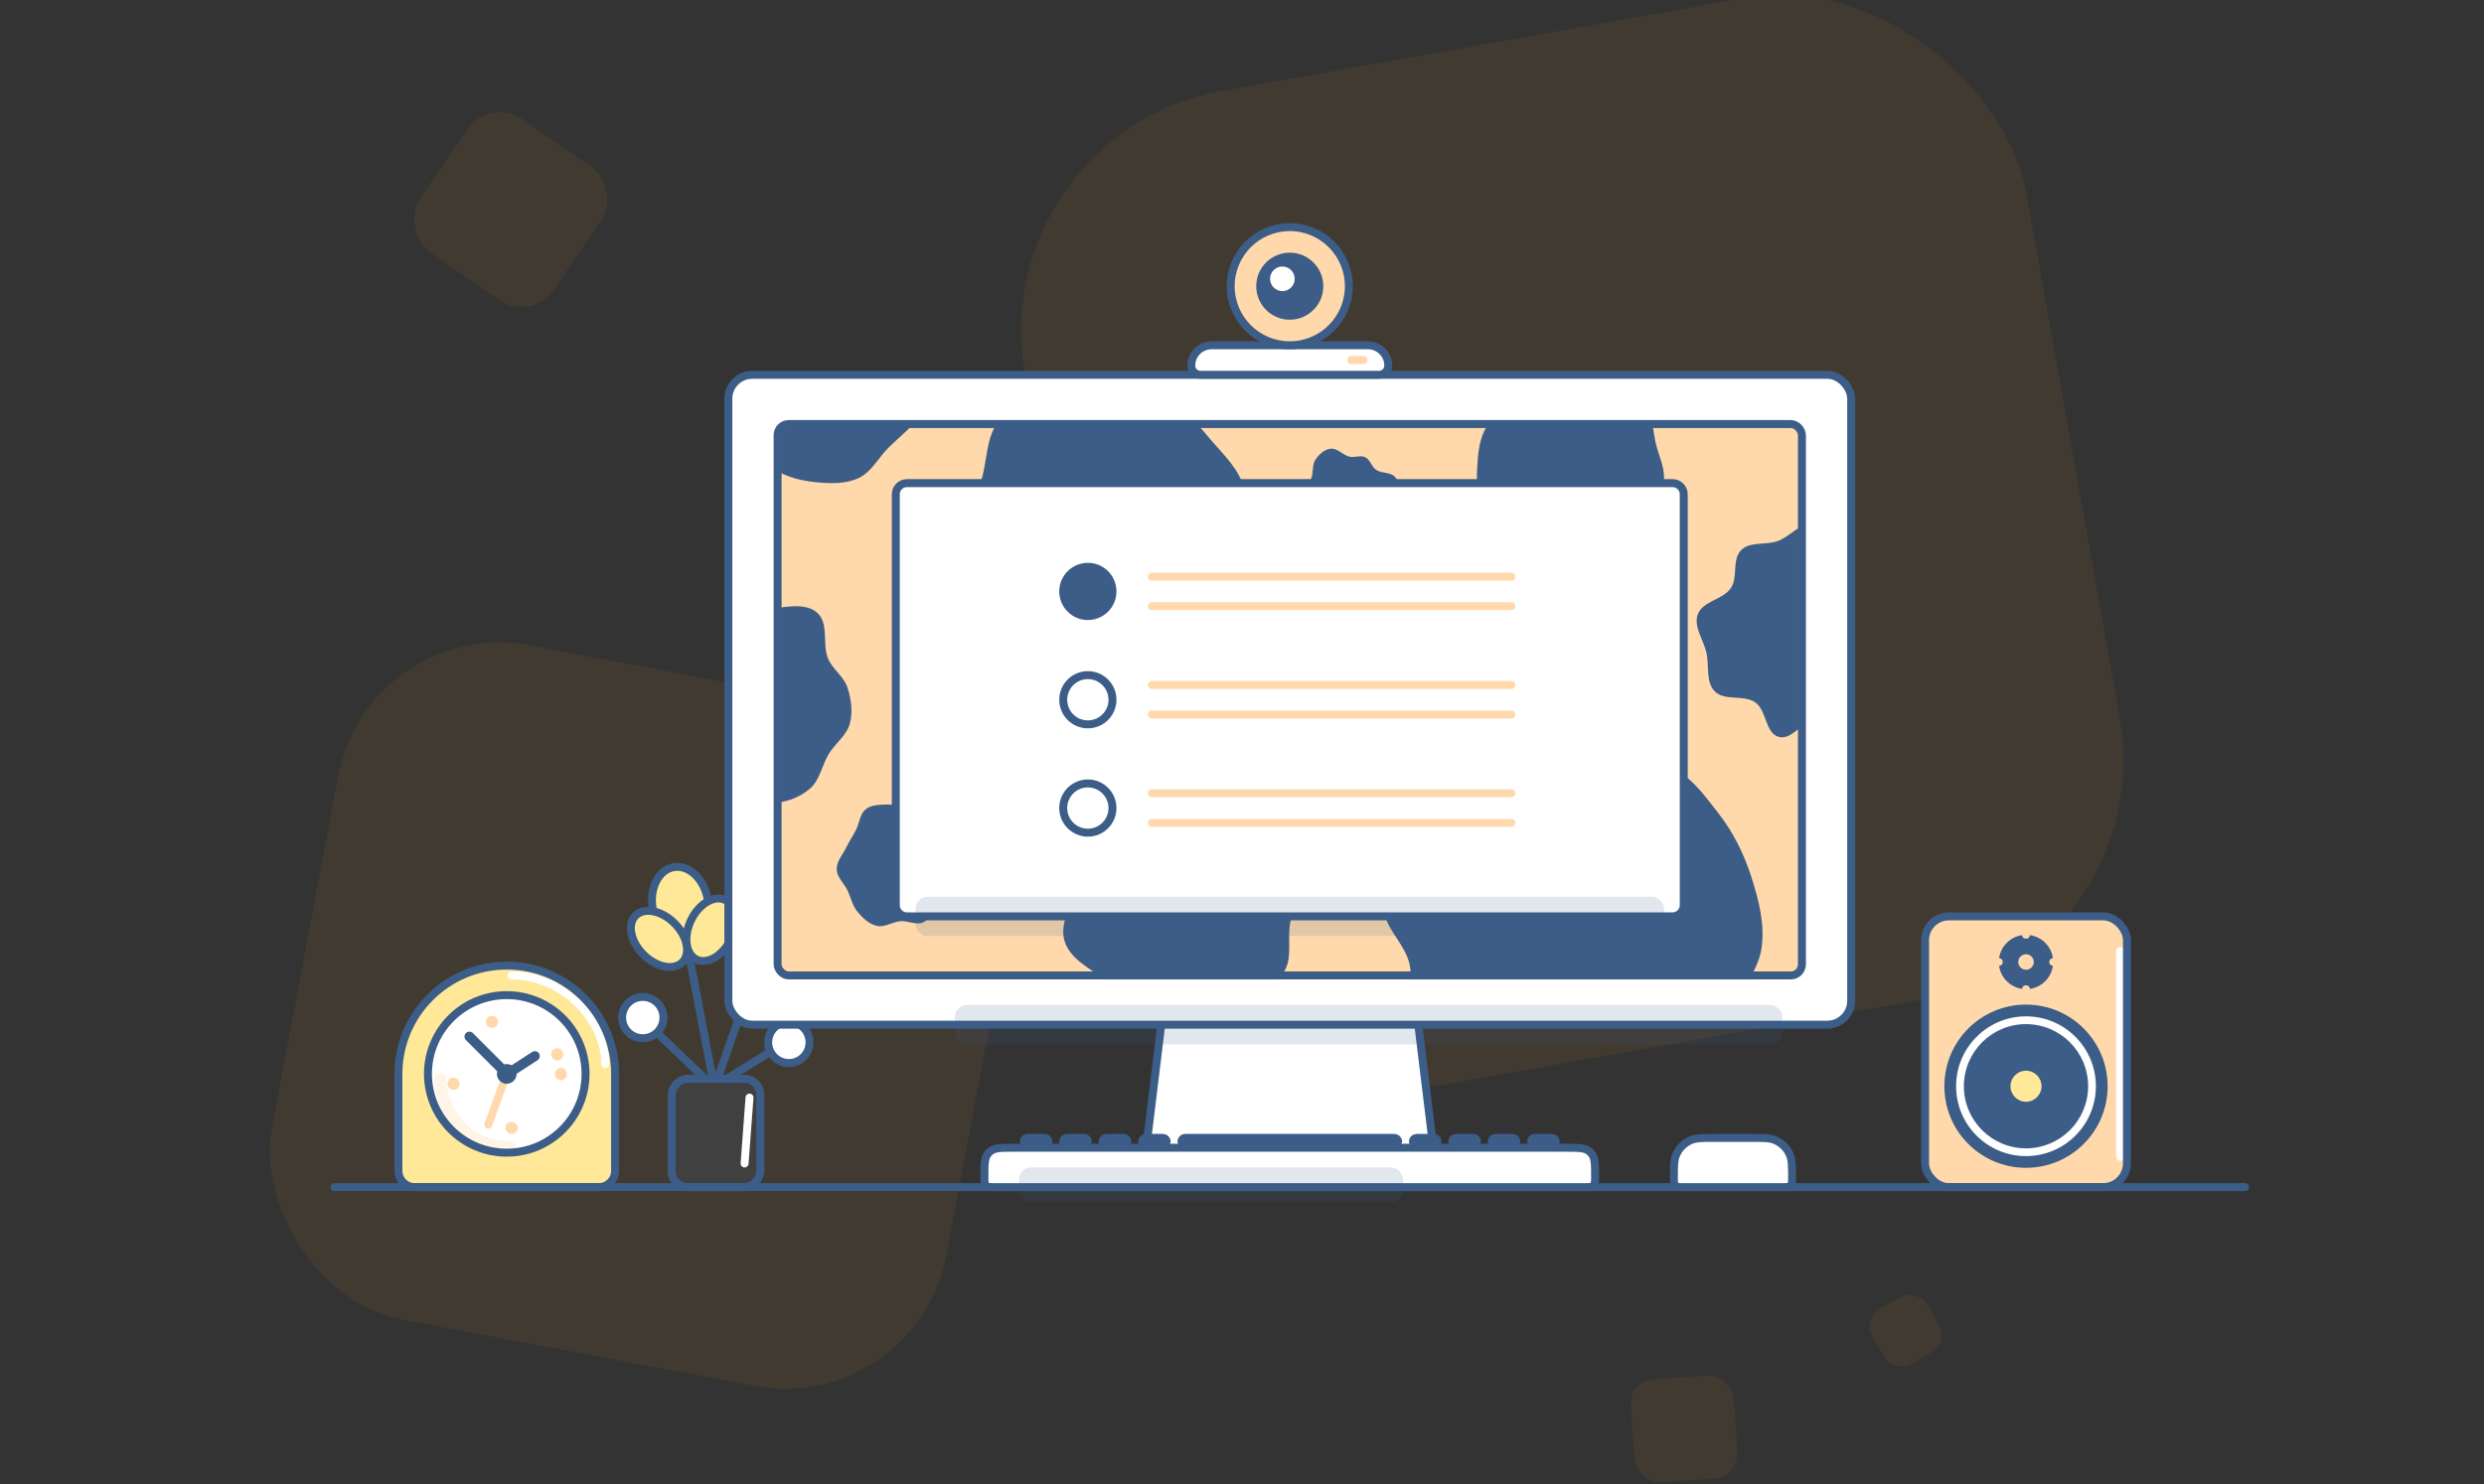 <svg width="624" height="373" viewBox="0 0 624 373" fill="none" xmlns="http://www.w3.org/2000/svg"><rect x="0" y="0" width="624" height="373" fill="#333333" stroke="none"/><rect opacity="0.07" x="246.766" y="33.562" width="255.604" height="255.604" rx="61.128" transform="rotate(-10.094 246.766 33.562)" fill="#FF9600"/><rect opacity="0.07" x="92.555" y="154.52" width="172.451" height="172.451" rx="41.242" transform="rotate(10.661 92.555 154.52)" fill="#FF9600"/><rect opacity="0.07" x="123.015" y="24.363" width="40.693" height="40.693" rx="9.732" transform="rotate(34.477 123.015 24.363)" fill="#FF9600"/><rect opacity="0.07" x="409.234" y="346.961" width="25.968" height="25.968" rx="6.21" transform="rotate(-3.811 409.234 346.961)" fill="#FF9600"/><rect opacity="0.07" x="467.848" y="331.387" width="15.968" height="15.968" rx="5" transform="rotate(-29.549 467.848 331.387)" fill="#FF9600"/><rect x="483.589" y="230.266" width="50.722" height="68.041" rx="6" fill="#FFD9AB"/><path d="M532.605 238.98V290.687" stroke="white" stroke-width="2" stroke-linecap="round"/><rect x="483.589" y="230.266" width="50.722" height="68.041" rx="6" stroke="#3C5D87" stroke-width="2" stroke-linecap="round" stroke-linejoin="round"/><circle cx="508.948" cy="272.946" r="19.508" fill="#3C5D87" stroke="#3C5D87" stroke-width="2"/><circle cx="508.945" cy="272.948" r="17.558" fill="white"/><circle cx="508.946" cy="272.95" r="15.607" fill="#3C5D87"/><circle cx="508.945" cy="272.949" r="3.902" fill="#FFE999"/><circle cx="508.948" cy="241.734" r="6.828" fill="#3C5D87"/><circle cx="508.947" cy="234.905" r="0.975" fill="#FFD9AB"/><circle cx="502.118" cy="241.733" r="0.975" fill="#FFD9AB"/><circle cx="515.775" cy="241.733" r="0.975" fill="#FFD9AB"/><circle cx="508.947" cy="248.561" r="0.975" fill="#FFD9AB"/><circle cx="508.944" cy="241.736" r="4.877" fill="#3C5D87"/><circle cx="508.947" cy="241.732" r="1.951" fill="#FFD9AB"/><ellipse cx="170.883" cy="227.205" rx="7.017" ry="9.452" transform="rotate(-10.3 170.883 227.205)" fill="#FFE999" stroke="#3C5D87" stroke-width="2" stroke-linecap="round" stroke-linejoin="round"/><path d="M162.859 257.426L176.781 270.768" stroke="#3C5D87" stroke-width="2" stroke-linecap="round"/><path d="M172.205 235.27L179.042 271.087" stroke="#3C5D87" stroke-width="2" stroke-linecap="round"/><path d="M187.438 250.504L180.265 271.088" stroke="#3C5D87" stroke-width="2" stroke-linecap="round"/><path d="M194.016 264.008L182.966 270.833" stroke="#3C5D87" stroke-width="2" stroke-linecap="round"/><circle cx="198.172" cy="261.927" r="5.193" fill="white" stroke="#3C5D87" stroke-width="2" stroke-linecap="round" stroke-linejoin="round"/><circle cx="161.475" cy="255.697" r="5.193" fill="white" stroke="#3C5D87" stroke-width="2" stroke-linecap="round" stroke-linejoin="round"/><circle cx="189.169" cy="247.388" r="5.193" fill="white" stroke="#3C5D87" stroke-width="2" stroke-linecap="round" stroke-linejoin="round"/><ellipse cx="165.541" cy="235.937" rx="5.539" ry="8.309" transform="rotate(-44.985 165.541 235.937)" fill="#FFE999" stroke="#3C5D87" stroke-width="2" stroke-linecap="round" stroke-linejoin="round"/><ellipse cx="178.583" cy="233.631" rx="5.539" ry="8.309" transform="rotate(25.679 178.583 233.631)" fill="#FFE999" stroke="#3C5D87" stroke-width="2" stroke-linecap="round" stroke-linejoin="round"/><rect opacity="0.2" width="22.268" height="27.216" rx="4" transform="matrix(-1 0 0 1 190.995 271.09)" fill="#3C5D87"/><line x1="188.283" y1="275.801" x2="187.046" y2="292.357" stroke="white" stroke-width="2" stroke-linecap="round"/><rect width="22.268" height="27.216" rx="4" transform="matrix(-1 0 0 1 190.995 271.09)" stroke="#3C5D87" stroke-width="2" stroke-linecap="round" stroke-linejoin="round"/><path d="M100.083 269.853C100.083 254.822 112.268 242.637 127.299 242.637C142.331 242.637 154.516 254.822 154.516 269.853V295.156C154.516 296.896 153.105 298.307 151.365 298.307H103.234C101.494 298.307 100.083 296.896 100.083 295.156V269.853Z" fill="#FFE999"/><path d="M152.042 267.379C152.042 256.022 141.316 245.111 128.536 245.111" stroke="white" stroke-width="2" stroke-linecap="round"/><path d="M100.083 269.853C100.083 254.822 112.268 242.637 127.299 242.637V242.637C142.331 242.637 154.516 254.822 154.516 269.853V294.183C154.516 296.461 152.67 298.307 150.392 298.307H104.207C101.929 298.307 100.083 296.461 100.083 294.183V269.853Z" stroke="#3C5D87" stroke-width="2" stroke-linecap="round" stroke-linejoin="round"/><circle cx="127.299" cy="269.852" r="19.794" fill="white"/><path opacity="0.3" d="M110.627 271.09C110.627 278.449 116.514 288.26 128.043 288.26" stroke="#FFD9AB" stroke-width="3" stroke-linecap="round"/><circle cx="127.299" cy="269.852" r="19.794" stroke="#3C5D87" stroke-width="2" stroke-linecap="round" stroke-linejoin="round"/><circle cx="127.299" cy="269.854" r="13.608" stroke="#FFD9AB" stroke-width="3" stroke-linecap="round" stroke-linejoin="round" stroke-dasharray="0.1 20"/><path d="M127.301 269.852L122.651 282.607" stroke="#FFD9AB" stroke-width="2" stroke-linecap="round"/><circle cx="127.299" cy="269.853" r="2.474" fill="#3C5D87"/><path d="M117.04 261.344C116.557 260.86 116.557 260.077 117.04 259.594C117.523 259.111 118.307 259.111 118.79 259.594L128.413 269.217L126.663 270.967L117.04 261.344Z" fill="#3C5D87"/><path d="M133.684 264.34C134.257 263.969 135.023 264.133 135.394 264.706C135.766 265.28 135.602 266.046 135.029 266.417L128.222 270.825L126.877 268.748L133.684 264.34Z" fill="#3C5D87"/><path d="M305.143 147.367C305.315 145.962 306.507 144.906 307.923 144.906H340.077C341.493 144.906 342.686 145.962 342.857 147.367L360.731 293.932C360.934 295.601 359.632 297.071 357.951 297.071H290.049C288.368 297.071 287.066 295.601 287.269 293.932L305.143 147.367Z" fill="white" stroke="#3C5D87" stroke-width="2"/><path d="M84 298.309L564 298.309" stroke="#3C5D87" stroke-width="2" stroke-linecap="round"/><rect x="182.969" y="94.184" width="282.062" height="163.299" rx="6" fill="white" stroke="#3C5D87" stroke-width="2"/><rect opacity="0.15" x="239.876" y="252.535" width="207.835" height="9.897" rx="3" fill="#3C5D87"/><rect x="195.34" y="106.555" width="257.32" height="138.557" rx="2.8" fill="#FFD9AB"/><mask id="mask0_1016_200544" style="mask-type:alpha" maskUnits="userSpaceOnUse" x="195" y="106" width="258" height="140"><rect x="195.341" y="106.555" width="257.32" height="138.557" rx="2.8" fill="#FFD9AB"/></mask><g mask="url(#mask0_1016_200544)"><path d="M214.897 62.373C218.51 63.506 222.559 64.611 224.865 67.602C227.246 70.69 226.267 75.196 227.602 78.854C228.659 81.749 230.466 84.226 231.923 86.943C233.754 90.357 237.723 93.235 237.382 97.09C237.051 100.833 232.813 102.962 230.263 105.732C228.043 108.143 225.549 110.169 223.218 112.474C220.661 115.003 218.977 118.557 215.727 120.108C212.457 121.67 208.603 121.517 204.992 121.175C201.412 120.836 197.845 119.935 194.746 118.12C191.72 116.348 189.828 113.257 187.311 110.82C184.716 108.308 180.844 106.761 179.543 103.398C178.237 100.026 180.52 96.281 180.285 92.674C180.039 88.903 177.482 85.367 178.124 81.642C178.768 77.907 181.375 74.795 183.86 71.924C186.352 69.046 189.364 66.684 192.69 64.817C196.058 62.927 199.656 61.325 203.5 60.902C207.34 60.479 211.212 61.217 214.897 62.373Z" fill="#3C5D87"/><path d="M342.739 144.934C345.556 145.235 347.163 148.387 349.523 149.966C351.484 151.278 353.783 151.979 355.573 153.519C357.394 155.086 358.664 157.128 360.095 159.062C361.724 161.266 364.074 163.133 364.666 165.815C365.256 168.489 364.066 171.211 363.361 173.857C362.645 176.541 362.279 179.5 360.459 181.59C358.641 183.677 355.715 184.286 353.23 185.49C350.903 186.618 348.617 187.712 346.162 188.52C343.486 189.401 340.73 191.269 338.021 190.496C335.255 189.707 333.807 186.647 331.928 184.457C330.358 182.628 329.308 180.472 327.803 178.589C326.241 176.636 324.057 175.245 322.822 173.067C321.476 170.693 320.203 168.078 320.294 165.346C320.385 162.607 321.457 159.779 323.331 157.79C325.208 155.796 328.52 155.999 330.68 154.319C332.666 152.774 333.355 149.993 335.341 148.447C337.517 146.754 340.004 144.641 342.739 144.934Z" fill="#3C5D87"/><path d="M227.784 202.864C229.807 202.841 231.868 201.247 233.747 202.027C235.549 202.776 236.043 205.223 237.258 206.799C238.472 208.373 240.446 209.45 240.97 211.394C241.496 213.345 240.431 215.357 240.103 217.355C239.801 219.199 239.912 221.153 239.096 222.82C238.287 224.475 236.6 225.414 235.46 226.843C234.207 228.415 233.758 230.845 231.99 231.732C230.241 232.609 228.157 231.325 226.221 231.478C224.198 231.639 222.278 233.096 220.293 232.659C218.322 232.224 216.694 230.678 215.38 229.088C214.112 227.555 213.743 225.475 212.862 223.671C211.997 221.901 210.244 220.447 210.187 218.461C210.13 216.444 211.68 214.788 212.558 212.989C213.311 211.446 214.253 210.062 215.03 208.533C215.898 206.828 215.996 204.575 217.448 203.376C218.88 202.193 220.93 202.242 222.756 202.151C224.46 202.067 226.078 202.883 227.784 202.864Z" fill="#3C5D87"/><path d="M479.185 148.903C480.99 151.767 478.829 155.547 478.563 158.905C478.315 162.026 478.711 165.231 477.656 168.17C476.6 171.112 474.398 173.415 472.475 175.872C470.48 178.421 469.13 182.074 466.031 183.022C462.775 184.018 459.469 180.515 456.078 180.889C452.654 181.267 450.107 186.107 446.784 185.146C443.436 184.178 443.819 178.549 440.973 176.52C438.069 174.449 433.275 176.267 430.768 173.726C428.43 171.357 429.398 167.314 428.686 164.07C427.967 160.794 425.34 157.456 426.513 154.334C427.766 150.997 432.816 150.722 434.807 147.773C436.657 145.033 435.037 140.591 437.37 138.251C439.618 135.995 443.579 137.034 446.581 135.958C449.748 134.823 452.295 131.183 455.634 131.706C459.066 132.244 460.828 136.234 463.398 138.595C465.452 140.482 467.052 142.816 469.386 144.34C472.432 146.329 477.245 145.823 479.185 148.903Z" fill="#3C5D87"/><path d="M399.223 195.916C405.617 195.349 411.752 190.628 417.964 192.253C423.925 193.812 427.925 199.542 431.725 204.416C435.467 209.217 438.164 214.724 440.012 220.535C441.84 226.283 443.398 232.343 442.503 238.311C441.625 244.171 437.178 248.732 434.961 254.222C432.707 259.803 432.834 266.377 429.227 271.187C425.57 276.065 420.274 279.954 414.427 281.611C408.637 283.251 402.546 281.157 396.573 280.441C391.262 279.805 386.226 278.263 380.919 277.596C374.655 276.809 367.512 279.549 362.197 276.122C357.025 272.787 354.977 265.945 353.537 259.939C352.183 254.298 355.167 248.407 354.178 242.69C353.164 236.826 346.254 231.997 347.705 226.227C349.174 220.386 357.325 219.132 361.249 214.579C364.679 210.6 365.307 204.576 369.3 201.169C373.329 197.732 378.675 196.185 383.879 195.272C388.966 194.379 394.08 196.371 399.223 195.916Z" fill="#3C5D87"/><path d="M278.764 98.085C283.685 98.626 288.807 98.3 293.26 100.479C297.737 102.67 300.916 106.714 304.162 110.516C307.471 114.391 311.52 118.097 312.573 123.098C313.623 128.081 311.644 133.181 309.946 137.979C308.405 142.331 305.206 145.724 303.112 149.834C300.795 154.383 301.251 161.055 296.874 163.643C292.431 166.271 286.743 161.941 281.625 162.542C276.758 163.113 272.608 167.976 267.793 167.056C263.038 166.147 260.699 160.626 256.761 157.79C252.57 154.772 246.597 154.045 243.734 149.729C240.88 145.426 240.869 139.714 241.352 134.561C241.812 129.66 244.916 125.56 246.441 120.883C248.04 115.975 247.609 110.328 250.615 106.143C253.696 101.852 258.386 98.651 263.443 97.203C268.418 95.779 273.622 97.52 278.764 98.085Z" fill="#3C5D87"/><path d="M303.573 194.441C308.092 194.258 312.855 194.48 316.801 196.714C320.793 198.973 323.843 202.818 325.778 207.009C327.645 211.053 327.903 215.668 327.609 220.122C327.343 224.173 324.999 227.682 324.155 231.652C323.259 235.863 324.855 240.755 322.461 244.319C320.086 247.854 315.243 248.497 311.503 250.488C307.698 252.515 304.376 256.048 300.08 256.238C295.783 256.428 292.129 253.294 288.203 251.52C284.421 249.812 280.598 248.358 277.233 245.915C273.516 243.217 268.744 240.859 267.418 236.432C266.076 231.954 269.262 227.416 270.327 222.862C271.244 218.938 271.39 214.822 273.298 211.281C275.191 207.766 278.065 204.91 281.266 202.556C284.401 200.251 288.081 199.054 291.729 197.727C295.624 196.31 299.437 194.608 303.573 194.441Z" fill="#3C5D87"/><path d="M397.502 90.934C401.005 91.353 404.534 92.228 407.443 94.236C410.267 96.184 412.29 99.111 413.817 102.193C415.225 105.033 415.224 108.273 415.934 111.365C416.635 114.423 418.204 117.31 418.003 120.442C417.796 123.678 416.659 126.869 414.772 129.498C412.898 132.107 409.795 133.376 407.284 135.372C404.495 137.59 402.449 140.964 399.046 142C395.597 143.049 391.895 141.96 388.39 141.121C384.781 140.256 381.033 139.375 378.173 137C375.303 134.617 373.44 131.193 372.19 127.669C370.99 124.289 370.88 120.657 371.105 117.075C371.318 113.665 371.644 110.101 373.471 107.22C375.242 104.426 379.021 103.678 381.185 101.18C383.605 98.385 383.723 93.736 386.849 91.773C389.904 89.855 393.926 90.507 397.502 90.934Z" fill="#3C5D87"/><path d="M194.71 152.867C198.296 152.314 202.768 151.597 205.406 154.09C208.249 156.775 206.528 161.777 207.983 165.408C209.085 168.157 211.933 169.902 212.867 172.713C213.845 175.652 214.292 178.9 213.464 181.885C212.641 184.851 209.859 186.756 208.246 189.376C206.465 192.27 205.99 196.013 203.409 198.221C200.759 200.487 197.194 201.743 193.709 201.81C190.261 201.876 186.815 200.58 183.995 198.594C181.36 196.737 180.21 193.505 178.267 190.932C176.6 188.723 174.716 186.775 173.285 184.406C171.701 181.787 169.528 179.268 169.37 176.21C169.212 173.141 171.117 170.4 172.419 167.616C173.724 164.826 174.65 161.65 177.072 159.747C179.483 157.853 182.925 158.234 185.781 157.12C188.886 155.909 191.417 153.376 194.71 152.867Z" fill="#3C5D87"/><path d="M338.943 114.741C340.268 115.07 341.762 114.302 342.991 114.907C344.224 115.514 344.531 117.29 345.677 118.057C347.149 119.042 349.446 118.563 350.554 119.968C351.568 121.254 351.14 123.219 351.053 124.876C350.971 126.458 350.833 128.109 350.055 129.475C349.296 130.808 347.772 131.419 346.709 132.508C345.74 133.502 345.243 135.019 344.026 135.658C342.808 136.296 341.345 135.988 339.98 136.036C338.71 136.081 337.472 135.962 336.202 135.932C334.709 135.897 332.991 136.718 331.762 135.842C330.529 134.963 330.818 132.925 330.086 131.574C329.423 130.348 328.231 129.511 327.648 128.242C327.018 126.873 326.231 125.358 326.546 123.877C326.867 122.373 328.689 121.704 329.335 120.316C330.023 118.835 329.524 116.918 330.416 115.559C331.311 114.197 332.713 112.905 334.299 112.753C335.982 112.591 337.3 114.334 338.943 114.741Z" fill="#3C5D87"/><path d="M244.493 169.75C245.176 170.931 246.765 171.474 247.183 172.779C247.602 174.088 246.536 175.541 246.78 176.899C247.093 178.642 249.032 179.962 248.79 181.735C248.568 183.358 246.856 184.415 245.604 185.502C244.407 186.541 243.123 187.587 241.6 187.976C240.114 188.355 238.616 187.681 237.094 187.673C235.706 187.665 234.269 188.361 232.964 187.927C231.659 187.494 230.865 186.227 229.883 185.278C228.97 184.394 228.196 183.421 227.336 182.486C226.325 181.387 224.541 180.72 224.319 179.227C224.095 177.729 225.763 176.523 226.228 175.058C226.65 173.73 226.425 172.291 226.934 170.99C227.482 169.586 228.026 167.969 229.311 167.168C230.617 166.354 232.363 167.201 233.81 166.703C235.354 166.171 236.387 164.481 237.985 164.179C239.587 163.877 241.49 163.991 242.701 165.027C243.985 166.126 243.645 168.284 244.493 169.75Z" fill="#3C5D87"/><path d="M394.65 163.624C395.915 163.112 396.674 161.614 398.025 161.382C399.379 161.15 400.67 162.408 402.048 162.356C403.818 162.289 405.396 160.553 407.118 161.04C408.693 161.486 409.501 163.328 410.403 164.72C411.265 166.05 412.122 167.468 412.294 169.029C412.463 170.554 411.587 171.944 411.366 173.449C411.165 174.822 411.653 176.343 411.042 177.574C410.431 178.806 409.066 179.415 407.989 180.255C406.987 181.037 405.915 181.667 404.869 182.389C403.64 183.236 402.731 184.91 401.221 184.922C399.707 184.934 398.745 183.115 397.36 182.45C396.103 181.847 394.647 181.869 393.43 181.184C392.116 180.445 390.59 179.681 389.976 178.297C389.352 176.891 390.435 175.28 390.143 173.777C389.831 172.174 388.302 170.915 388.226 169.291C388.151 167.663 388.528 165.794 389.723 164.74C390.99 163.621 393.08 164.259 394.65 163.624Z" fill="#3C5D87"/></g><rect x="195.34" y="106.555" width="257.32" height="138.557" rx="2.8" stroke="#3C5D87" stroke-width="2"/><path d="M225.031 124.198C225.031 122.652 226.285 121.398 227.831 121.398H420.169C421.715 121.398 422.969 122.652 422.969 124.198V227.464C422.969 229.011 421.715 230.264 420.169 230.264H227.831C226.285 230.264 225.031 229.011 225.031 227.464V124.198Z" fill="white" stroke="#3C5D87" stroke-width="2"/><rect opacity="0.15" x="229.979" y="225.316" width="188.041" height="9.897" rx="3" fill="#3C5D87"/><circle cx="273.277" cy="148.615" r="6.186" fill="#3C5D87" stroke="#3C5D87" stroke-width="2"/><path d="M289.36 144.902H379.669" stroke="#FFD9AB" stroke-width="2" stroke-linecap="round" stroke-linejoin="round"/><path d="M289.36 152.328H379.669" stroke="#FFD9AB" stroke-width="2" stroke-linecap="round" stroke-linejoin="round"/><circle cx="273.277" cy="175.834" r="6.186" fill="white" stroke="#3C5D87" stroke-width="2"/><path d="M289.36 172.121H379.669" stroke="#FFD9AB" stroke-width="2" stroke-linecap="round" stroke-linejoin="round"/><path d="M289.36 179.547H379.669" stroke="#FFD9AB" stroke-width="2" stroke-linecap="round" stroke-linejoin="round"/><circle cx="273.277" cy="203.049" r="6.186" fill="white" stroke="#3C5D87" stroke-width="2"/><path d="M289.36 199.336H379.669" stroke="#FFD9AB" stroke-width="2" stroke-linecap="round" stroke-linejoin="round"/><path d="M289.36 206.762H379.669" stroke="#FFD9AB" stroke-width="2" stroke-linecap="round" stroke-linejoin="round"/><path d="M299.258 91.865C299.258 89.046 301.542 86.762 304.361 86.762H343.639C346.457 86.762 348.742 89.046 348.742 91.865C348.742 93.146 347.704 94.184 346.423 94.184H301.577C300.296 94.184 299.258 93.146 299.258 91.865Z" fill="white" stroke="#3C5D87" stroke-width="2"/><path d="M339.464 90.473H342.557" stroke="#FFD9AB" stroke-width="2" stroke-linecap="round"/><path d="M309.155 71.916C309.155 63.717 315.801 57.07 324 57.07C332.199 57.07 338.845 63.717 338.845 71.916C338.845 80.115 332.199 86.761 324 86.761C315.801 86.761 309.155 80.115 309.155 71.916Z" fill="#FFD9AB" stroke="#3C5D87" stroke-width="2"/><path d="M316.577 71.915C316.577 67.815 319.901 64.492 324 64.492C328.099 64.492 331.423 67.815 331.423 71.915C331.423 76.014 328.099 79.338 324 79.338C319.901 79.338 316.577 76.014 316.577 71.915Z" fill="#3C5D87" stroke="#3C5D87" stroke-width="2"/><path d="M319.052 70.061C319.052 68.353 320.436 66.969 322.144 66.969C323.852 66.969 325.237 68.353 325.237 70.061C325.237 71.77 323.852 73.154 322.144 73.154C320.436 73.154 319.052 71.77 319.052 70.061Z" fill="white"/><path d="M420.495 296.243C420.495 293.16 420.495 291.619 420.972 290.394C421.683 288.567 423.128 287.122 424.955 286.411C426.18 285.934 427.722 285.934 430.804 285.934H439.876C442.959 285.934 444.5 285.934 445.725 286.411C447.552 287.122 448.997 288.567 449.709 290.394C450.186 291.619 450.186 293.16 450.186 296.243C450.186 296.859 450.186 297.168 450.09 297.413C449.948 297.778 449.659 298.067 449.294 298.209C449.049 298.305 448.74 298.305 448.124 298.305H422.557C421.94 298.305 421.632 298.305 421.387 298.209C421.022 298.067 420.733 297.778 420.59 297.413C420.495 297.168 420.495 296.859 420.495 296.243Z" fill="white" stroke="#3C5D87" stroke-width="2"/><path d="M247.297 295.741C247.297 292.616 247.297 291.053 248.123 289.977C248.336 289.698 248.585 289.449 248.864 289.236C249.94 288.41 251.503 288.41 254.628 288.41H393.368C396.493 288.41 398.056 288.41 399.133 289.236C399.411 289.449 399.66 289.698 399.874 289.977C400.699 291.053 400.699 292.616 400.699 295.741C400.699 296.835 400.699 297.382 400.41 297.759C400.336 297.856 400.248 297.943 400.151 298.018C399.774 298.307 399.227 298.307 398.133 298.307H249.863C248.769 298.307 248.222 298.307 247.845 298.018C247.748 297.943 247.661 297.856 247.586 297.759C247.297 297.382 247.297 296.835 247.297 295.741Z" fill="white" stroke="#3C5D87" stroke-width="2"/><rect opacity="0.15" x="255.957" y="293.355" width="96.495" height="8.66" rx="3" fill="#3C5D87"/><path d="M257.195 286.85C257.195 286.344 257.605 285.934 258.111 285.934H262.464C262.97 285.934 263.38 286.344 263.38 286.85C263.38 287.027 263.237 287.171 263.059 287.171H257.515C257.338 287.171 257.195 287.027 257.195 286.85Z" fill="#3C5D87" stroke="#3C5D87" stroke-width="2"/><path d="M267.091 286.85C267.091 286.344 267.502 285.934 268.008 285.934H272.361C272.867 285.934 273.277 286.344 273.277 286.85C273.277 287.027 273.133 287.171 272.956 287.171H267.412C267.235 287.171 267.091 287.027 267.091 286.85Z" fill="#3C5D87" stroke="#3C5D87" stroke-width="2"/><path d="M276.988 286.85C276.988 286.344 277.399 285.934 277.905 285.934H282.258C282.764 285.934 283.174 286.344 283.174 286.85C283.174 287.027 283.03 287.171 282.853 287.171H277.309C277.132 287.171 276.988 287.027 276.988 286.85Z" fill="#3C5D87" stroke="#3C5D87" stroke-width="2"/><path d="M286.885 286.85C286.885 286.344 287.296 285.934 287.802 285.934H292.155C292.661 285.934 293.071 286.344 293.071 286.85C293.071 287.027 292.927 287.171 292.75 287.171H287.206C287.029 287.171 286.885 287.027 286.885 286.85Z" fill="#3C5D87" stroke="#3C5D87" stroke-width="2"/><path d="M296.782 286.85C296.782 286.344 297.193 285.934 297.699 285.934H350.299C350.805 285.934 351.215 286.344 351.215 286.85C351.215 287.027 351.072 287.171 350.894 287.171H297.103C296.926 287.171 296.782 287.027 296.782 286.85Z" fill="#3C5D87" stroke="#3C5D87" stroke-width="2"/><path d="M354.927 286.85C354.927 286.344 355.337 285.934 355.843 285.934H360.196C360.702 285.934 361.112 286.344 361.112 286.85C361.112 287.027 360.968 287.171 360.791 287.171H355.247C355.07 287.171 354.927 287.027 354.927 286.85Z" fill="#3C5D87" stroke="#3C5D87" stroke-width="2"/><path d="M364.823 286.85C364.823 286.344 365.234 285.934 365.74 285.934H370.093C370.599 285.934 371.009 286.344 371.009 286.85C371.009 287.027 370.865 287.171 370.688 287.171H365.144C364.967 287.171 364.823 287.027 364.823 286.85Z" fill="#3C5D87" stroke="#3C5D87" stroke-width="2"/><path d="M374.72 286.85C374.72 286.344 375.131 285.934 375.637 285.934H379.99C380.496 285.934 380.906 286.344 380.906 286.85C380.906 287.027 380.762 287.171 380.585 287.171H375.041C374.864 287.171 374.72 287.027 374.72 286.85Z" fill="#3C5D87" stroke="#3C5D87" stroke-width="2"/><path d="M384.617 286.85C384.617 286.344 385.028 285.934 385.534 285.934H389.886C390.393 285.934 390.803 286.344 390.803 286.85C390.803 287.027 390.659 287.171 390.482 287.171H384.938C384.761 287.171 384.617 287.027 384.617 286.85Z" fill="#3C5D87" stroke="#3C5D87" stroke-width="2"/></svg>
